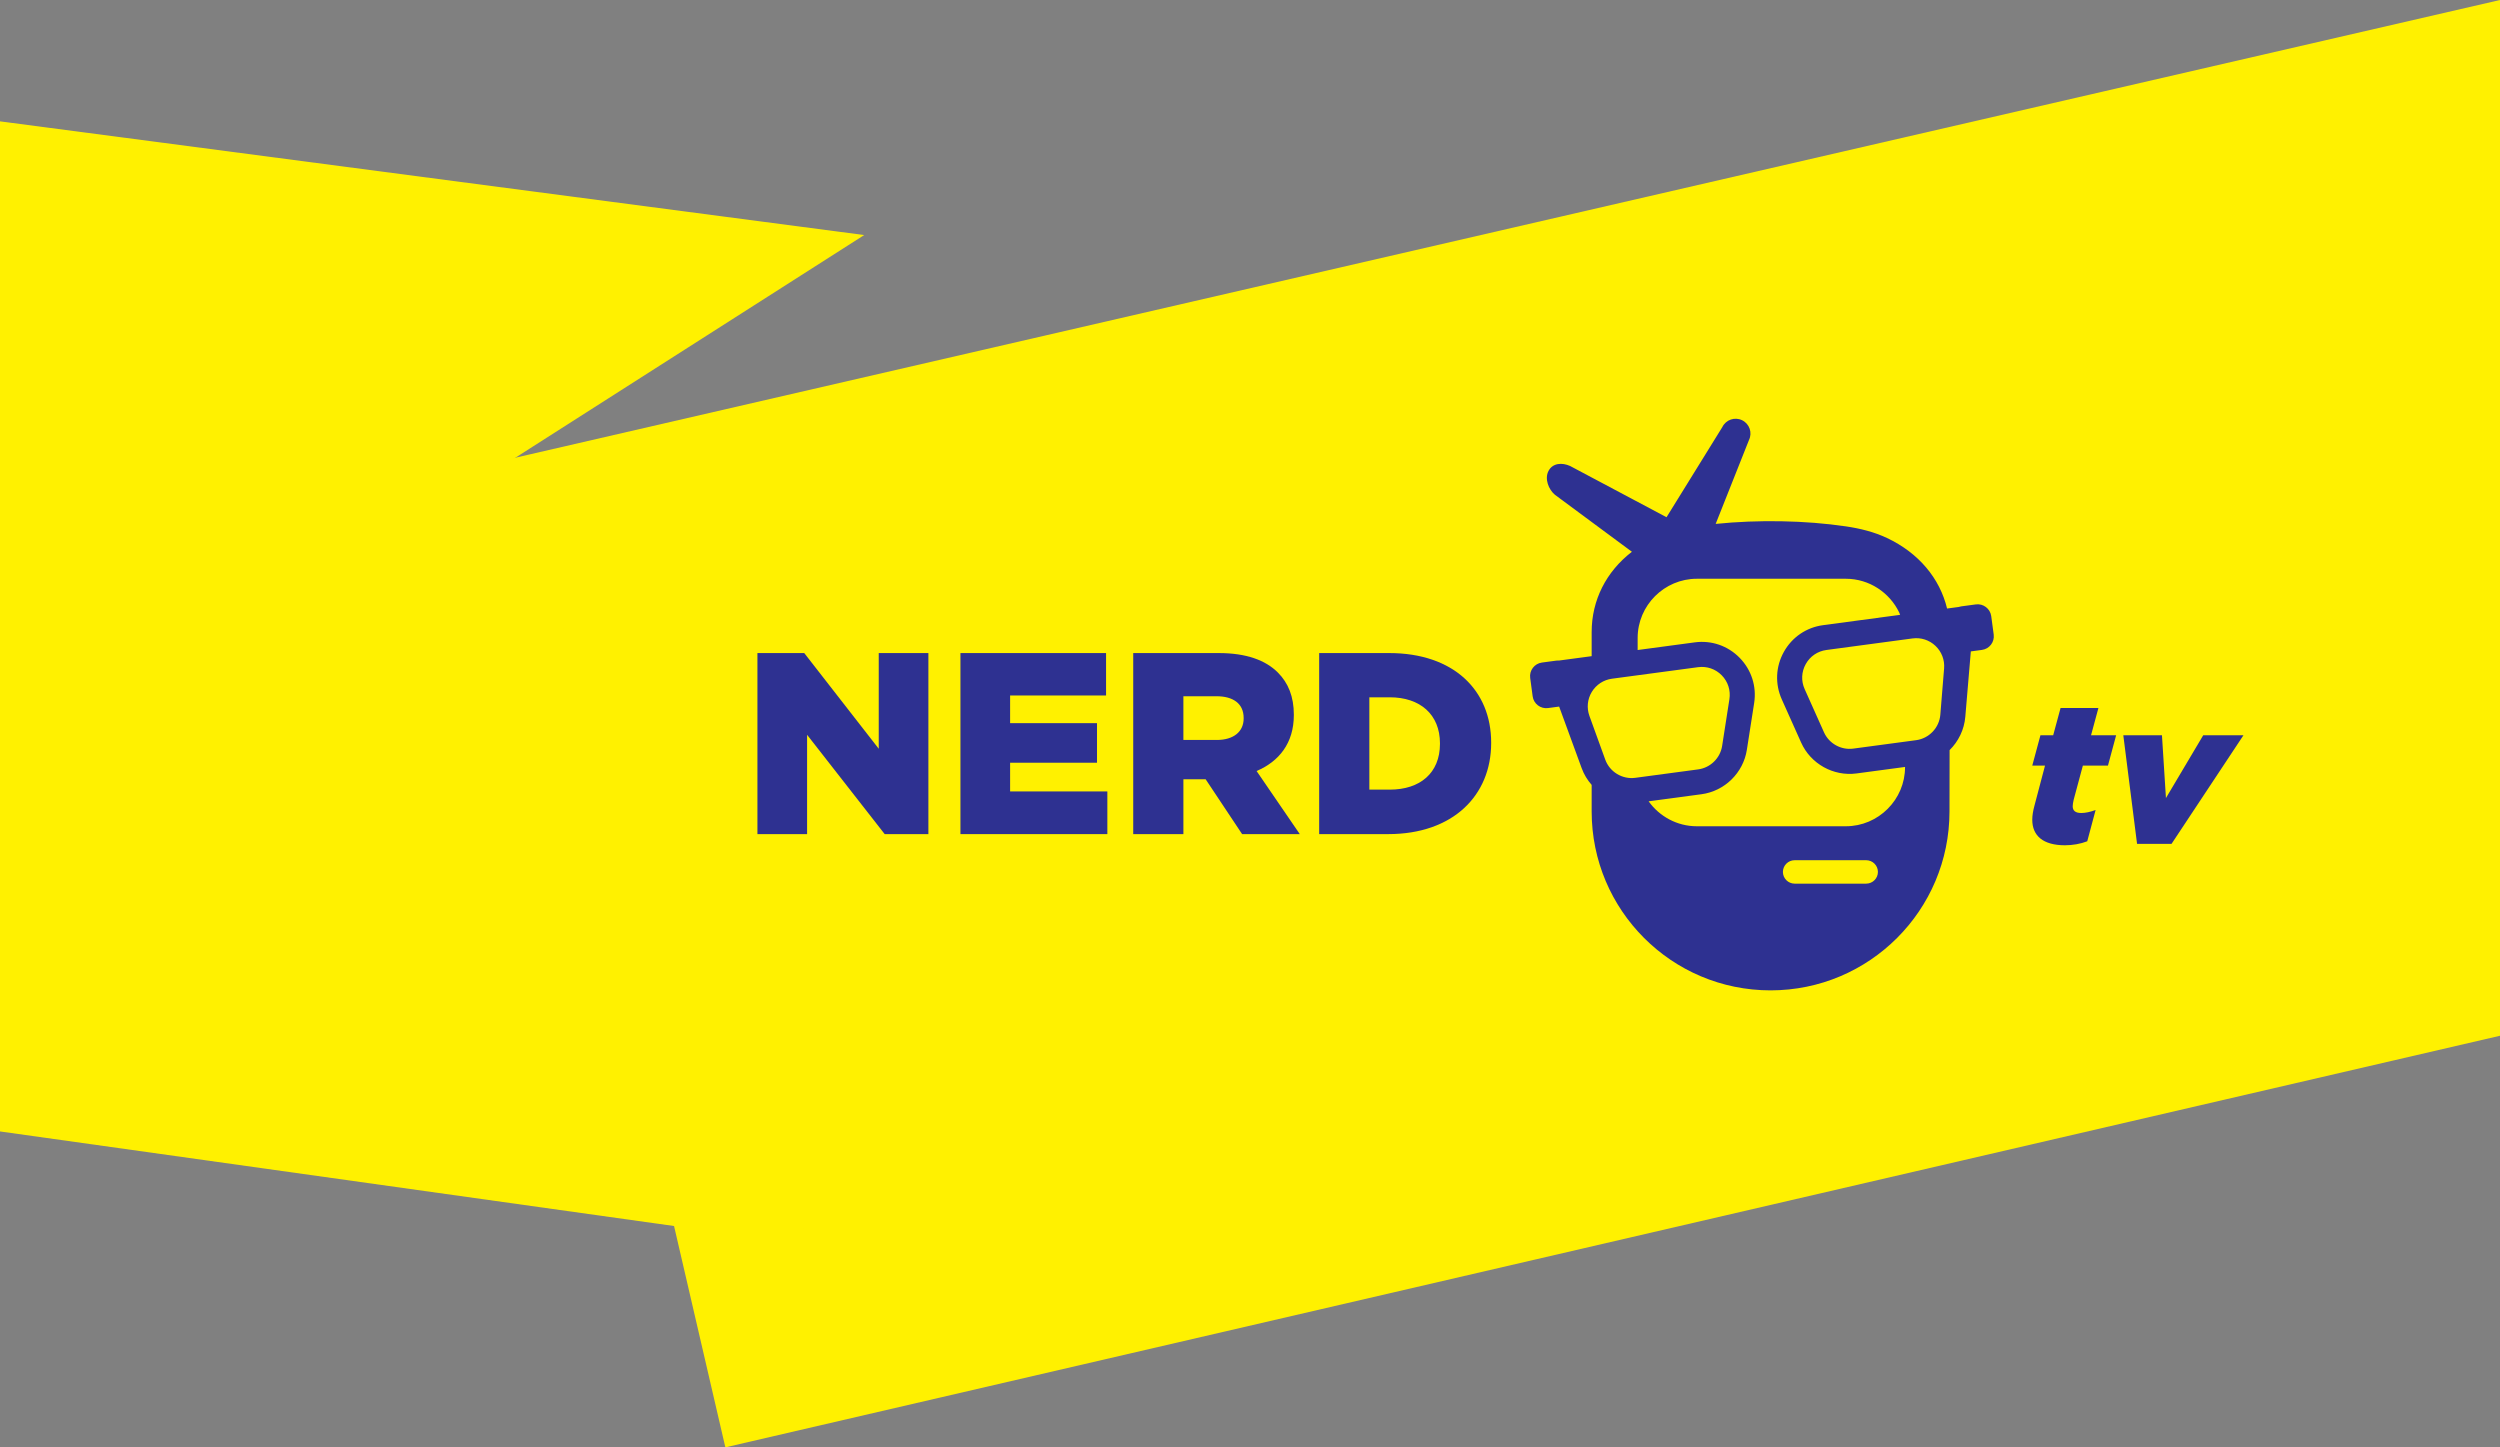 <?xml version="1.0" encoding="utf-8"?>
<!-- Generator: Adobe Illustrator 16.0.4, SVG Export Plug-In . SVG Version: 6.00 Build 0)  -->
<!DOCTYPE svg PUBLIC "-//W3C//DTD SVG 1.1//EN" "http://www.w3.org/Graphics/SVG/1.1/DTD/svg11.dtd">
<svg version="1.1" id="Layer_1" xmlns="http://www.w3.org/2000/svg" xmlns:xlink="http://www.w3.org/1999/xlink" x="0px" y="0px"
	 width="203.431px" height="117.774px" viewBox="0 0 203.431 117.774" enable-background="new 0 0 203.431 117.774"
	 xml:space="preserve">
<rect x="0" y="0" width="203.431" height="117.774" fill="#808080" stroke="none"/>
<polygon fill="#FFF100" points="203.432,0 40.436,37.591 59.024,117.774 203.432,84.281 "/>
<polygon fill="#FFF100" points="0,92.068 65.94,101.32 40.611,38.092 70.322,19.127 0,9.875 "/>
<g>
	<defs>
		<rect id="SVGID_1_" width="203.431" height="117.774"/>
	</defs>
	<clipPath id="SVGID_2_">
		<use xlink:href="#SVGID_1_"  overflow="visible"/>
	</clipPath>
	<path clip-path="url(#SVGID_2_)" fill="#2E3191" d="M162.232,51.636l-0.201-1.5c-0.081-0.606-0.644-1.036-1.25-0.954l-1.193,0.16
		c-0.074,0.01-0.146,0.027-0.215,0.051l-0.935,0.125c-0.591-2.463-2.319-4.527-4.885-5.738c-1.054-0.497-2.192-0.777-3.344-0.947
		c-3.312-0.488-7.144-0.555-10.601-0.201l2.709-6.824c0.292-0.598,0.043-1.32-0.555-1.611c-0.599-0.292-1.32-0.044-1.612,0.555
		l-4.541,7.336l-7.85-4.171c-0.643-0.29-1.413-0.247-1.752,0.401c-0.341,0.647,0.009,1.516,0.521,1.944l6.263,4.637
		c-2.084,1.607-3.275,3.929-3.275,6.535v1.96l-2.634,0.353c-0.073-0.005-0.146-0.003-0.222,0.007l-1.192,0.16
		c-0.606,0.081-1.036,0.644-0.954,1.25l0.201,1.499c0.081,0.606,0.643,1.036,1.249,0.954l0.906-0.121l1.834,5.012
		c0.187,0.511,0.466,0.968,0.812,1.361v2.16c0,8.041,6.518,14.56,14.558,14.56c8.041,0,14.56-6.519,14.56-14.56l0.008-4.989
		c0.718-0.709,1.192-1.662,1.279-2.716l0.449-5.317l0.907-0.122C161.885,52.804,162.313,52.242,162.232,51.636 M155.626,51.951
		c0.687-0.092,1.367,0.129,1.868,0.605c0.502,0.476,0.758,1.144,0.702,1.834l-0.307,3.769c-0.086,1.059-0.912,1.929-1.965,2.071
		l-5.122,0.687c-0.992,0.133-1.971-0.412-2.379-1.325l-1.574-3.517c-0.297-0.662-0.265-1.404,0.089-2.037
		c0.352-0.633,0.966-1.051,1.684-1.147L155.626,51.951z M129.528,56.304c0.359-0.592,0.958-0.984,1.644-1.076l7.004-0.938
		c0.718-0.096,1.421,0.145,1.928,0.663s0.732,1.225,0.622,1.941l-0.593,3.809c-0.154,0.988-0.954,1.771-1.946,1.904l-5.123,0.687
		c-1.052,0.141-2.079-0.481-2.44-1.48l-1.288-3.555C129.1,57.607,129.17,56.895,129.528,56.304 M151.857,71.904h-5.824
		c-0.523,0-0.954-0.429-0.954-0.953c0-0.525,0.431-0.954,0.954-0.954h5.824c0.524,0,0.954,0.429,0.954,0.954
		C152.812,71.475,152.382,71.904,151.857,71.904 M150.2,67.235h-12.123c-1.614,0-3.048-0.805-3.924-2.03l4.304-0.577
		c1.88-0.252,3.397-1.737,3.688-3.611l0.594-3.808c0.211-1.357-0.219-2.699-1.18-3.681c-0.961-0.981-2.293-1.44-3.655-1.257
		l-4.646,0.623v-0.98c0-2.651,2.169-4.819,4.819-4.819H150.2c1.912,0,3.569,1.131,4.347,2.755c0.021,0.065,0.046,0.124,0.069,0.181
		l-6.264,0.84c-1.362,0.182-2.526,0.975-3.195,2.175c-0.669,1.2-0.729,2.608-0.169,3.862l1.575,3.517
		c0.774,1.73,2.629,2.764,4.509,2.512l3.947-0.529v0.01C155.02,65.066,152.852,67.235,150.2,67.235"/>
	<polygon clip-path="url(#SVGID_2_)" fill="#2E3191" points="61.634,53.142 65.443,53.142 71.505,60.928 71.505,53.142 
		75.545,53.142 75.545,67.874 71.989,67.874 65.675,59.792 65.675,67.874 61.634,67.874 	"/>
	<polygon clip-path="url(#SVGID_2_)" fill="#2E3191" points="78.154,53.142 90.003,53.142 90.003,56.593 82.195,56.593 
		82.195,58.845 89.266,58.845 89.266,62.065 82.195,62.065 82.195,64.401 90.108,64.401 90.108,67.874 78.154,67.874 	"/>
	<path clip-path="url(#SVGID_2_)" fill="#2E3191" d="M92.212,53.142h6.966c2.252,0,3.81,0.589,4.799,1.578
		c0.862,0.863,1.305,1.978,1.305,3.43v0.043c0,2.273-1.2,3.768-3.031,4.546l3.516,5.136h-4.693l-2.968-4.463h-1.81v4.463h-4.083
		V53.142z M99.01,60.213c1.368,0,2.189-0.673,2.189-1.748v-0.042c0-1.178-0.863-1.768-2.21-1.768h-2.694v3.557H99.01z"/>
	<path clip-path="url(#SVGID_2_)" fill="#2E3191" d="M107.344,53.142h5.704c5.24,0,8.292,3.031,8.292,7.282v0.042
		c0,4.251-3.094,7.408-8.377,7.408h-5.619V53.142z M111.427,56.741v7.513h1.663c2.462,0,4.083-1.347,4.083-3.725v-0.042
		c0-2.357-1.621-3.746-4.083-3.746H111.427z"/>
	<path clip-path="url(#SVGID_2_)" fill="#2E3191" d="M165.371,66.707c0-0.356,0.064-0.729,0.178-1.15l0.859-3.259h-1.037
		l0.664-2.465h1.037l0.601-2.22h3.08l-0.601,2.22h2.043l-0.665,2.465h-2.042l-0.746,2.772c-0.049,0.21-0.081,0.405-0.081,0.535
		c0,0.355,0.212,0.551,0.697,0.551c0.34,0,0.713-0.081,1.167-0.243l-0.681,2.545c-0.551,0.211-1.184,0.324-1.815,0.324
		C166.246,68.782,165.371,68.003,165.371,66.707"/>
	<polygon clip-path="url(#SVGID_2_)" fill="#2E3191" points="172.779,59.833 175.924,59.833 176.248,64.94 179.28,59.833 
		182.554,59.833 176.702,68.668 173.898,68.668 	"/>
</g>
</svg>
